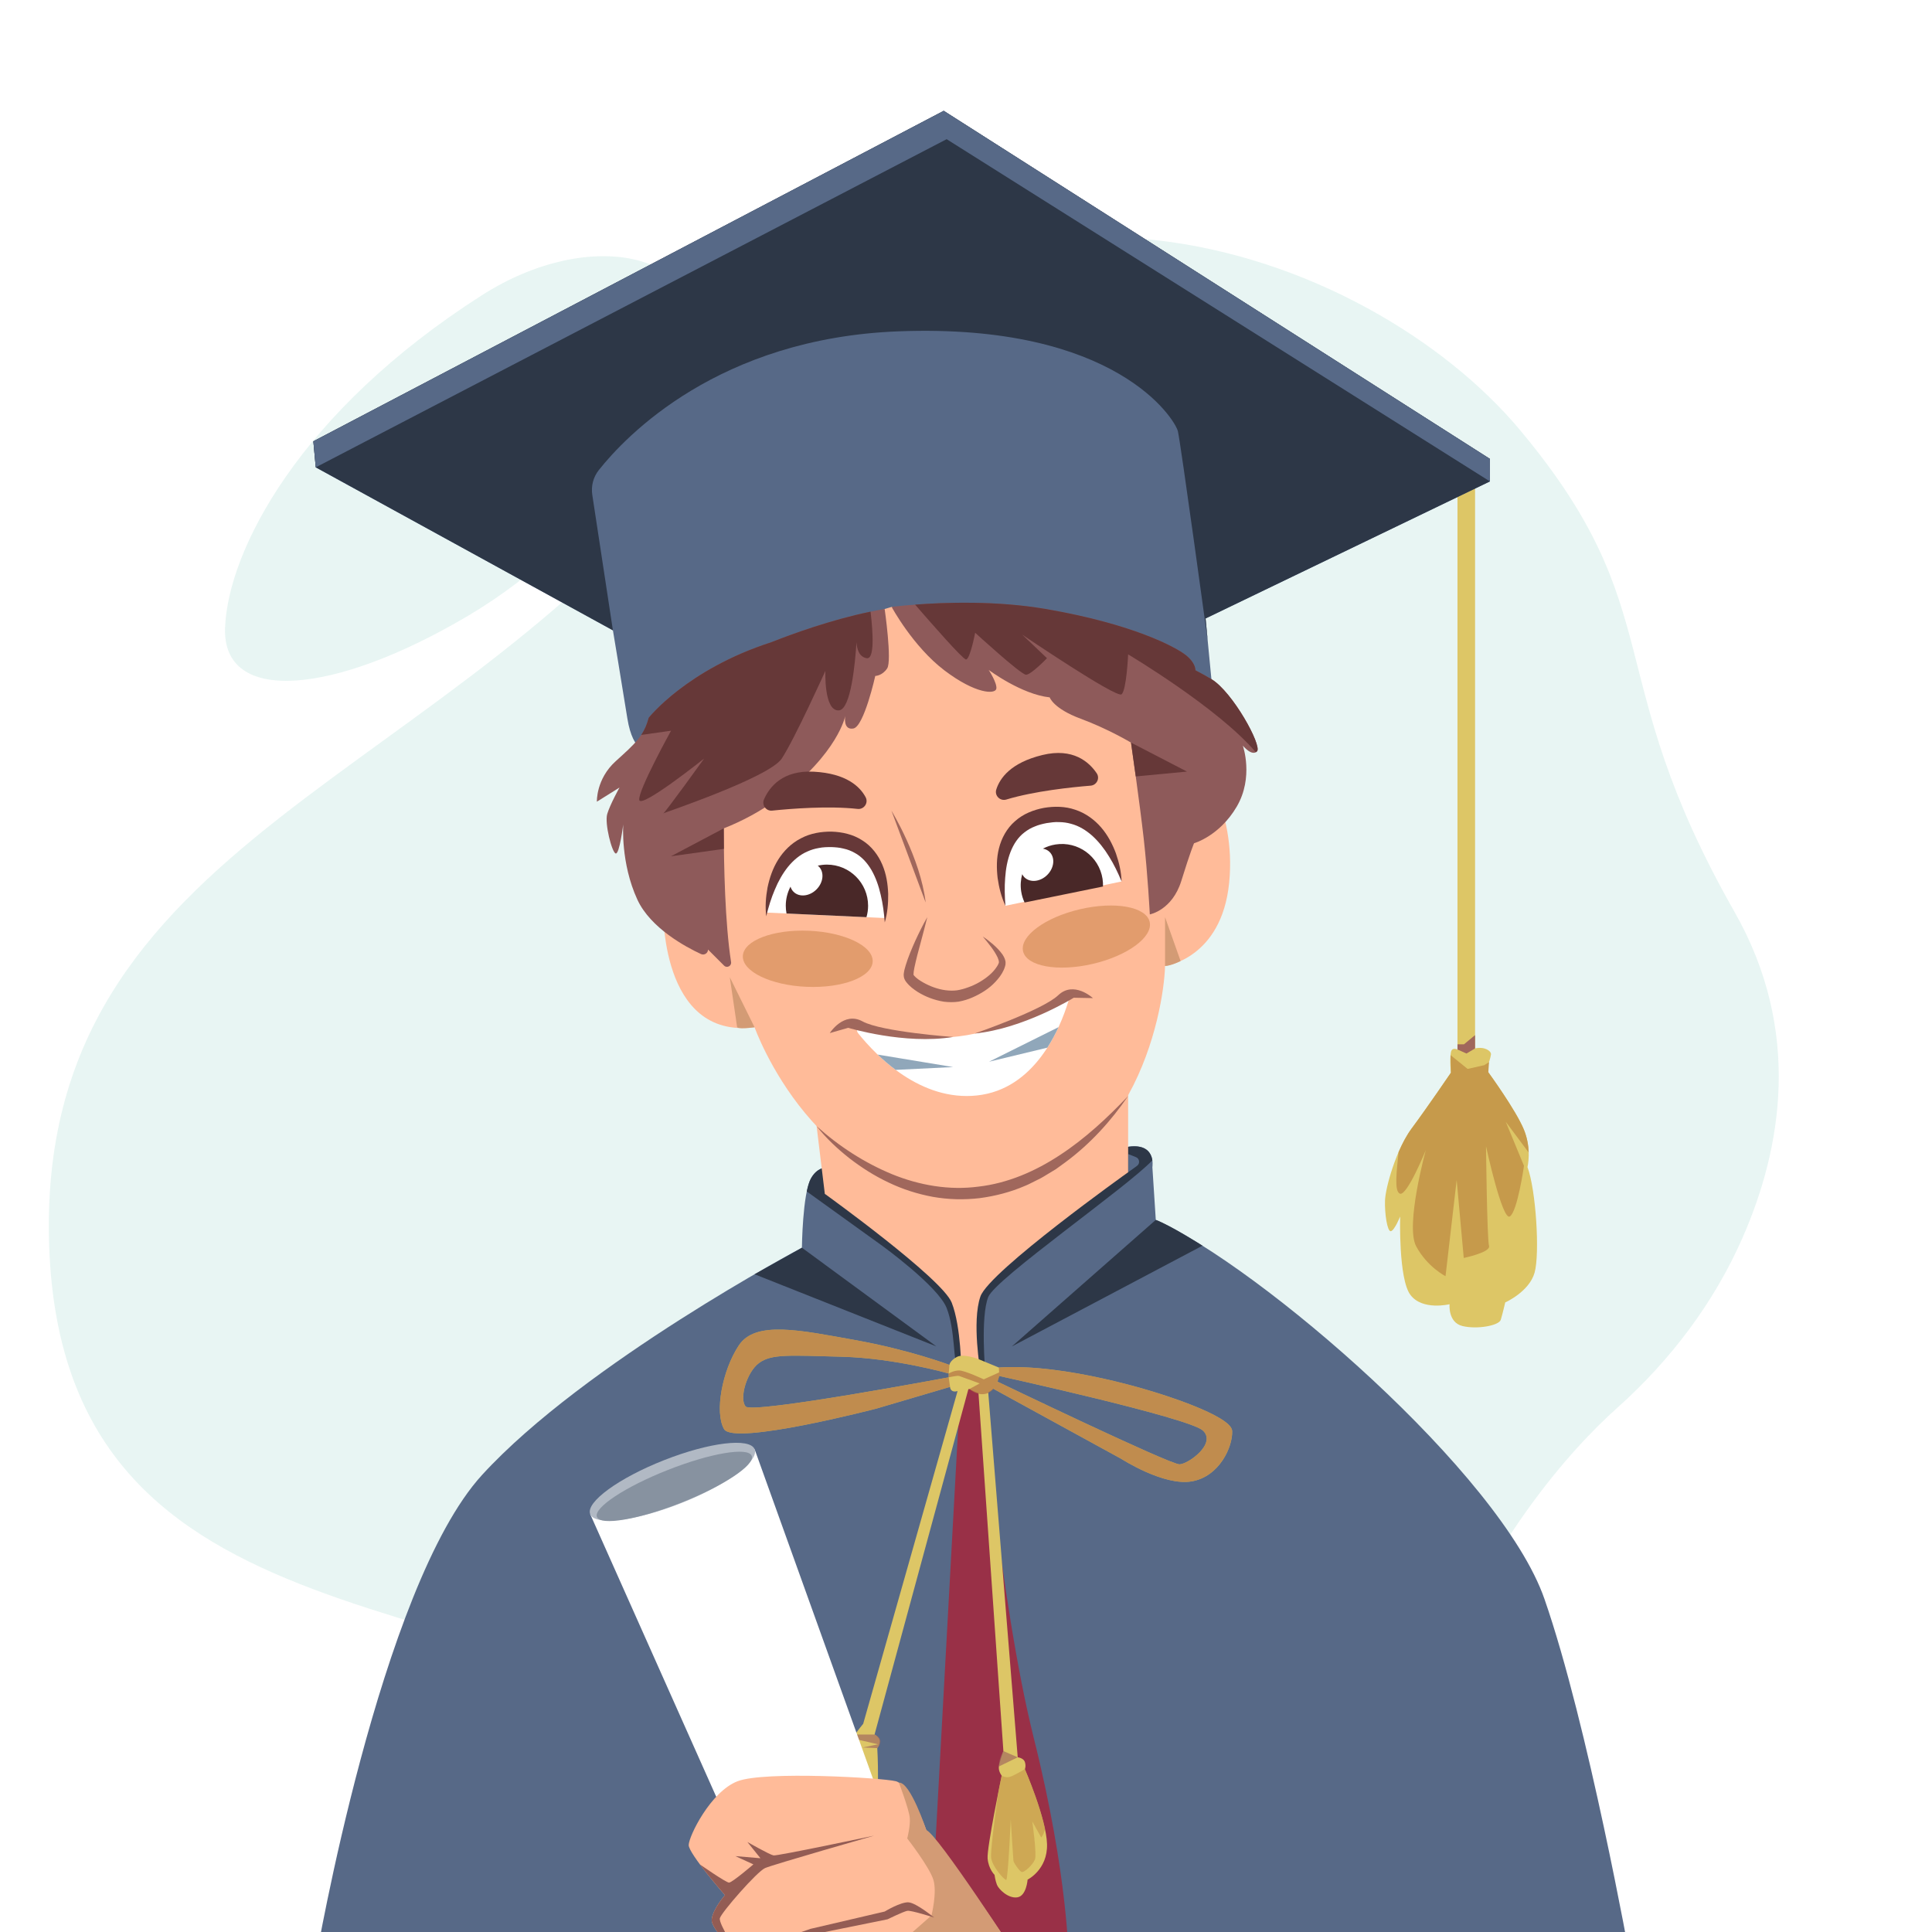 <?xml version="1.0" encoding="utf-8"?>
<!-- Generator: Adobe Illustrator 27.5.0, SVG Export Plug-In . SVG Version: 6.00 Build 0)  -->
<svg version="1.1" xmlns="http://www.w3.org/2000/svg" xmlns:xlink="http://www.w3.org/1999/xlink" x="0px" y="0px"
	 viewBox="0 0 500 500" style="enable-background:new 0 0 500 500;" xml:space="preserve">
<g id="BACKGROUND">
	<rect style="fill:#FFFFFF;" width="500" height="500"/>
</g>
<g id="OBJECTS">
	<g style="opacity:0.22;">
		<path style="fill:#94D3C7;" d="M418.533,364.359c13.804-12.334,25.127-27.285,32.538-44.262
			c9.91-22.702,15.431-53.154-2.178-84.104c-35.188-61.846-16.177-77.635-55.543-124.728
			c-39.366-47.094-142.863-85.088-209.069,3.401S8.98,215.661,12.731,322.563c3.75,106.902,117.086,84.976,184.773,134.332
			c67.687,49.357,145.615,48.826,170.066-14.072C384.598,399.019,406.689,374.941,418.533,364.359z"/>
		<path style="fill:#94D3C7;" d="M180.152,89.407c-1.744,12.82-23.913,49.148-58.905,69.89c-34.992,20.743-63.73,23.08-63.001,3.198
			c0.729-19.882,19.109-55.871,66.549-86.135C152.561,58.648,183.45,65.165,180.152,89.407z"/>
	</g>
	<g>
		<defs>
			<rect id="SVGID_1_" width="500" height="500"/>
		</defs>
		<clipPath id="SVGID_00000071522304662418230650000002135244221862611897_">
			<use xlink:href="#SVGID_1_"  style="overflow:visible;"/>
		</clipPath>
		<g style="clip-path:url(#SVGID_00000071522304662418230650000002135244221862611897_);">
			<g>
				<path style="fill:#DDC666;" d="M395.312,302.042c0,0,1.152-4.609-0.922-9.679c-2.074-5.07-9.218-14.864-9.218-14.864v-2.074
					c0,0,0.576-1.613,0.691-2.535c0.108-0.865-1.62-2.122-4.116-1.558V122.076h-4.553v149.533c-0.726-0.27-1.521-0.307-1.7,0.706
					c-0.346,1.959,0,5.3,0,5.3s-6.107,8.987-10.14,14.403c-4.033,5.415-6.798,15.325-6.913,18.666
					c-0.115,3.341,0.576,8.066,1.498,7.95c0.922-0.115,2.42-3.802,2.42-3.802s-0.461,16.131,2.65,20.279
					c3.111,4.148,10.14,2.42,10.14,2.42s-0.461,4.724,3.341,5.646c3.802,0.922,9.448-0.115,9.909-1.613
					c0.461-1.498,1.152-4.494,1.152-4.494s6.222-2.765,7.605-7.72S397.501,307.918,395.312,302.042z"/>
				<polygon style="fill:#A0675C;" points="377.194,271.608 379.521,272.652 381.747,271.332 381.747,267.888 378.869,270.27 
					377.194,270.27 				"/>
				<path style="fill:#C69A4B;" d="M395.62,298.265c-0.051-1.671-0.347-3.743-1.23-5.902c-2.074-5.07-9.218-14.864-9.218-14.864
					l0.184-2.618l-1.24,0.783l-4.302,0.973l-4.415-3.571l0.094,4.549c0,0-6.107,8.987-10.14,14.403
					c-1.277,1.714-2.425,3.88-3.404,6.144c-0.49,4.88-1.186,10.207,0.365,10.761c1.834,0.655,6.68-11.265,6.68-11.265
					s-5.37,19.517-2.489,24.887c2.882,5.37,7.597,7.728,7.597,7.728l2.882-24.887l1.834,20.171c0,0,7.049-1.441,6.537-3.144
					c-0.512-1.703-0.774-25.754-0.774-25.754s4.191,19.336,6.156,18.157c1.965-1.179,3.668-13.098,3.668-13.098l-4.715-11.396
					L395.62,298.265z"/>
			</g>
			<g>
				<path style="fill:#576987;" d="M215.571,302.239c0,0-3.525-1.183-5.706,2.76c-2.181,3.943-2.331,17.91-2.331,17.91
					s-56.298,29.856-82.769,58.797S81.706,507.353,81.706,507.353h340.235c0,0-10.941-61.059-22.235-93.529
					s-73.747-86.029-100.588-98.118l-0.882-13.633c0,0,1.235-7.014-7.412-5.073c-8.647,1.941-65.118,4.059-65.118,4.059
					L215.571,302.239z"/>
				<path style="fill:#2D3747;" d="M209.864,304.999c-0.433,0.783-0.784,1.964-1.072,3.348l19.442,13.998
					c0,0,14.521,10.504,16.755,16.16c2.233,5.656,1.695,13.909,2.907,16.382c1.212,2.472,3.016,1.211,3.016,1.211
					s-2.208-15.303-2.343-16.784c-0.135-1.481-4.983-17.238-4.983-17.238l-22.355-14.275l-6.06-4.421l-0.669-1.302
					C213.288,302.037,211.291,302.419,209.864,304.999z"/>
				<path style="fill:#2D3747;" d="M254.986,354.888c0,0-1.272-13.982,0.762-19.207c1.842-4.732,35.805-28.329,42.482-35.388
					c-0.285-1.932-1.674-4.58-7.406-3.293c-1.112,0.25-3.021,0.502-5.494,0.753l-19.869,17.953L252.593,329L250,342.712
					l1.649,14.852L254.986,354.888z"/>
				<g>
					<g>
						<polygon style="fill:#2D3747;" points="213.462,308.968 211.337,306.529 212.877,304.143 						"/>
						<path style="fill:#576987;" d="M291.96,303.381l2.299-1.657c0.833-0.6,0.673-1.884-0.282-2.262l-2.017-0.797V303.381z"/>
					</g>
					<path style="fill:#2D3747;" d="M299.118,315.706l-37.24,32.747l49.322-26.067C311.2,322.386,302.799,317.018,299.118,315.706z"
						/>
					<polygon style="fill:#2D3747;" points="207.534,322.909 242.344,348.453 195.282,329.777 					"/>
				</g>
			</g>
			<path style="fill:#993047;" d="M253.724,354.888c0,0,4.798,58.81,13.831,94.969c9.033,36.159,8.994,57.496,8.994,57.496h-36.12
				l8.347-152.465H253.724z"/>
			<path style="fill:#FFBB99;" d="M291.96,273.691v29.69c0,0-35.988,25.641-38.237,32.164c-2.249,6.523,0,19.343,0,19.343h-4.948
				c0,0,0-11.471-2.474-17.769c-2.474-6.298-32.839-28.151-32.839-28.151l-3.598-29.663l69.275-0.216L291.96,273.691z"/>
			<path style="fill:#FFBB99;" d="M171.635,234.8c0,0-1.059,34.235,23.647,31.059c0,0,15.882,44.823,56.824,43.059
				c40.941-1.765,49.059-46.893,49.412-58.917c0,0,14.629-1.867,16.588-21.553s-8.471-32.131-8.471-32.131l-46.218-39.678
				l-18.427-9.367l-35.943,0.353l-16.792,30.462l-17.443,35.891L171.635,234.8z"/>
			<g>
				<path style="fill:#576987;" d="M167.956,194.489c0,0-4.107,0.747-5.6-8.586c-1.493-9.333-3.733-22.773-3.733-22.773
					l-76.904-42.185l-0.623-6.738l163.14-85.521l141.353,90.079v5.824L312,160.059l2.647,27.529l-59.824-25.941l-24.069-4.579
					l-1.808,0.535L188.824,180L167.956,194.489z"/>
				<path style="fill:#2D3747;" d="M232.529,85.748c56.448-2.162,71.583,22.865,72.304,25.846
					c0.721,2.981,7.712,54.137,7.712,54.137l0,0L312,160.059l73.588-35.471v-5.824L244.235,28.685l-163.14,85.521l0.623,6.738
					l76.904,42.185l-5.338-35.062c-0.347-2.279,0.255-4.603,1.687-6.41C161.965,112.836,185.982,87.531,232.529,85.748z"/>
				<polygon style="fill:#576987;" points="244.235,28.685 81.096,114.207 81.718,120.945 244.99,36.02 385.588,124.588 
					385.588,118.765 				"/>
			</g>
			<g>
				<g>
					<path style="fill:#8E5A5A;" d="M199.592,166.217C199.592,166.217,199.592,166.217,199.592,166.217
						c-21.898,7.064-31.714,19.564-31.714,19.564c-1.219,4.631-3.412,6.581-8.531,11.213c-5.119,4.631-4.875,10.481-4.875,10.481
						l5.85-3.656c0,0-2.438,4.387-3.169,6.825c-0.731,2.438,1.219,9.994,2.194,10.238c0.975,0.244,1.95-7.556,1.95-7.556
						s-0.731,9.994,3.656,19.5c3.407,7.381,12.543,12.264,16.459,14.078c0.851,0.394,1.822-0.222,1.822-1.159l4.156,4.156
						c0.734,0.734,1.97,0.097,1.81-0.929c-1.565-10.014-1.874-25.029-1.893-34.591c4.706-1.858,9.718-4.471,14.435-8.034
						c15.222-11.497,17.003-21.052,17.003-21.052s-0.648,3.725,2.105,3.239c2.753-0.486,5.668-13.603,5.668-13.603
						s1.781,0,3.077-1.943c1.296-1.943-0.648-15.384-0.648-15.384C217.34,159.557,205.495,163.873,199.592,166.217z"/>
					<path style="fill:#8E5A5A;" d="M313.489,175.746c-1.436-0.855-2.835-1.619-4.121-2.284l0.001,0c0,0,0.174-1.793-2.456-3.898
						c-2.631-2.105-13.75-8.088-36.303-11.96c-19.204-3.297-39.854-0.535-39.854-0.535s5.524,10.259,13.679,16.441
						c8.155,6.182,13.153,6.182,13.416,4.735c0.263-1.447-1.973-4.867-1.973-4.867s8.418,6.314,15.784,7.103
						c0,0,0.921,2.894,8.023,5.524c7.103,2.631,13.022,6.182,13.022,6.182s2.236,15.521,3.288,24.86
						c1.052,9.339,1.578,19.598,1.578,19.598s5.788-1.052,8.155-8.681c2.368-7.629,3.288-9.733,3.288-9.733s6.577-1.842,11.049-9.47
						c4.472-7.629,1.578-15.784,1.578-15.784s2.368,2.894,3.683,1.447C326.642,192.977,319.013,179.034,313.489,175.746z"/>
				</g>
				<path style="fill:#663838;" d="M199.591,166.217c-21.898,7.064-31.714,19.564-31.714,19.564
					c-0.464,1.762-1.07,3.136-1.924,4.417l7.713-1.089c0,0-8.562,15.477-8.232,17.904c0.329,2.426,16.794-10.697,16.794-10.697
					s-10.208,14.198-10.601,14.204s27.395-9.227,30.688-14.204c3.293-4.978,11.292-22.683,11.292-22.683s-0.425,10.537,3.527,10.208
					c3.089-0.257,4.193-12.387,4.527-17.67c0.085,1.722,0.613,3.795,2.608,4.169c2.09,0.392,1.693-6.442,1.029-12.044
					C214.924,160.445,204.877,164.119,199.591,166.217C199.592,166.217,199.592,166.217,199.591,166.217z"/>
				<path style="fill:#663838;" d="M313.489,175.746c-1.436-0.855-2.835-1.619-4.121-2.284l0.001,0c0,0,0.174-1.793-2.456-3.898
					c-2.631-2.105-13.75-8.088-36.303-11.96c-12.803-2.198-26.241-1.703-33.782-1.129c4.081,4.715,12.382,14.194,13.173,14.194
					c1.052,0,2.369-6.915,2.369-6.915s11.855,10.867,13.172,10.867s5.418-4.281,5.418-4.281l-6.406-6.092
					c0,0,24.421,16.554,25.712,15.439c1.291-1.115,1.695-10.335,1.695-10.335s23.362,13.893,33.04,25.327
					c0.113-0.063,0.224-0.142,0.326-0.254C326.642,192.977,319.013,179.034,313.489,175.746z"/>
				<polygon style="fill:#663838;" points="187.306,214.38 173.648,221.604 187.347,219.685 				"/>
				<polygon style="fill:#663838;" points="292.706,192.188 307.194,199.684 293.932,200.94 				"/>
			</g>
			<g>
				<path style="fill:#E29C6D;" d="M297.531,238.57c0.909,3.906-5.687,8.78-14.734,10.885c-9.046,2.105-17.117,0.645-18.026-3.261
					c-0.909-3.906,5.687-8.78,14.734-10.885C288.552,233.204,296.622,234.663,297.531,238.57z"/>
				
					<ellipse transform="matrix(0.043 -0.999 0.999 0.043 -47.802 446.314)" style="fill:#E29C6D;" cx="209.059" cy="248.108" rx="7.262" ry="16.818"/>
				<g>
					<g>
						<path style="fill:#663838;" d="M282.257,203.328c-4.879,0.393-14.577,1.399-21.82,3.591c-1.605,0.486-3.106-1.012-2.597-2.609
							c0.94-2.95,3.766-6.929,11.94-8.915c7.926-1.926,12.09,1.815,14.053,4.733C284.71,201.432,283.823,203.202,282.257,203.328z"
							/>
						<path style="fill:#663838;" d="M199.835,209.786c4.87-0.501,14.587-1.276,22.107-0.438c1.666,0.186,2.87-1.56,2.079-3.038
							c-1.461-2.729-4.964-6.128-13.363-6.594c-8.076-0.448-11.5,3.91-12.922,7.129
							C197.085,208.318,198.232,209.951,199.835,209.786z"/>
					</g>
					<g>
						<g>
							<path style="fill:#FFFFFF;" d="M198.224,236.165l30.68,1.418c0,0,2.061-20.045-13.796-21.424
								C199.252,214.781,198.438,233.287,198.224,236.165z"/>
						</g>
						<path style="fill:#663838;" d="M228.975,238.727c-0.189-2.456-0.494-4.852-1.049-7.156c-0.523-2.298-1.294-4.512-2.4-6.418
							c-1.11-1.901-2.552-3.482-4.347-4.444c-0.887-0.495-1.842-0.878-2.867-1.092c-1.006-0.264-2.085-0.353-3.165-0.394
							c-1.084,0-2.172,0.018-3.204,0.237c-1.042,0.172-2.051,0.47-2.996,0.907c-1.919,0.825-3.578,2.225-4.989,3.935
							c-1.388,1.732-2.54,3.766-3.438,5.947c-0.934,2.176-1.636,4.486-2.217,6.88c-0.306-2.461-0.115-4.966,0.337-7.447
							c0.515-2.464,1.341-4.939,2.749-7.193c1.4-2.239,3.406-4.27,5.896-5.532c2.471-1.318,5.287-1.767,7.955-1.731
							c2.665,0.084,5.502,0.684,7.894,2.244c2.424,1.501,4.176,3.858,5.204,6.301c1.057,2.461,1.428,5.048,1.526,7.56
							C229.895,233.849,229.666,236.346,228.975,238.727z"/>
						<path style="fill:#492828;" d="M214.011,223.762c-0.821,0-1.616,0.102-2.384,0.277c0.093,0.074,0.194,0.133,0.28,0.218
							c1.47,1.47,1.198,4.125-0.607,5.931c-1.806,1.805-4.461,2.077-5.931,0.607c-0.377-0.376-0.635-0.832-0.787-1.33
							c-0.778,1.479-1.224,3.161-1.224,4.949c0,0.683,0.07,1.349,0.193,1.996l20.689,0.956c0.27-0.938,0.423-1.927,0.423-2.952
							C224.664,228.532,219.894,223.762,214.011,223.762z"/>
					</g>
					<g>
						<path style="fill:#FFFFFF;" d="M290.265,228.119l-30.061,6.296c0,0-5.234-19.459,10.199-23.351
							C285.836,207.173,289.594,225.312,290.265,228.119z"/>
						<path style="fill:#663838;" d="M260.204,234.415c-1.049-2.246-1.66-4.678-2.017-7.174c-0.289-2.497-0.32-5.11,0.346-7.704
							c0.641-2.572,2.009-5.17,4.173-7.026c2.124-1.909,4.835-2.938,7.455-3.431c2.631-0.446,5.482-0.435,8.126,0.487
							c2.655,0.865,4.949,2.563,6.677,4.56c1.738,2.011,2.935,4.329,3.822,6.685c0.828,2.382,1.402,4.828,1.478,7.307
							c-0.943-2.276-1.991-4.451-3.249-6.457c-1.223-2.017-2.674-3.85-4.312-5.348c-1.657-1.473-3.512-2.601-5.534-3.121
							c-1.001-0.287-2.043-0.426-3.1-0.435c-1.053-0.058-2.131,0.092-3.202,0.259c-1.061,0.207-2.113,0.46-3.066,0.876
							c-0.98,0.37-1.865,0.895-2.665,1.52c-1.626,1.227-2.808,3.011-3.612,5.06c-0.8,2.053-1.222,4.359-1.385,6.711
							C259.947,229.545,260.013,231.96,260.204,234.415z"/>
						<path style="fill:#492828;" d="M285.335,227.43c-0.909-5.813-6.357-9.789-12.17-8.88c-1.171,0.183-2.263,0.558-3.26,1.075
							c0.655,0.118,1.26,0.392,1.736,0.868c1.47,1.47,1.198,4.126-0.607,5.931c-1.806,1.805-4.461,2.077-5.931,0.607
							c-0.234-0.234-0.408-0.505-0.554-0.79c-0.392,1.416-0.505,2.933-0.263,4.479c0.158,1.013,0.462,1.966,0.874,2.851l20.293-4.14
							C285.474,228.774,285.441,228.105,285.335,227.43z"/>
					</g>
				</g>
				<g>
					<path style="fill:#FFFFFF;" d="M222.078,267.395c-0.806-1.003,0.201-2.432,1.416-2.009c5.382,1.876,15.48,4.44,26.768,2.511
						c11.503-1.966,20.042-7.126,24.259-10.163c0.992-0.714,2.326,0.244,1.968,1.412c-2.226,7.276-8.69,22.773-23.664,24.36
						C238.316,285.044,227.001,273.522,222.078,267.395z"/>
					<g>
						<path style="fill:#A0675C;" d="M246.662,268.368c0,0-18.529-1.342-23.419-4.026c-4.89-2.684-8.499,3.021-8.499,3.021
							l4.773-1.367C219.518,265.997,234.106,270.421,246.662,268.368z"/>
						<path style="fill:#A0675C;" d="M252.259,267.471c0,0,17.564-6.052,21.601-9.901c4.037-3.849,8.99,0.739,8.99,0.739
							l-4.964-0.096C277.885,258.213,264.921,266.232,252.259,267.471z"/>
					</g>
					<g>
						<path style="fill:#90A7BA;" d="M231.804,276.884l14.859-0.733l-19.519-3.224C228.536,274.26,230.093,275.611,231.804,276.884z
							"/>
						<path style="fill:#90A7BA;" d="M273.946,265.824l-17.985,8.946l15.089-3.636C272.188,269.36,273.148,267.553,273.946,265.824z
							"/>
					</g>
					<path style="fill:#A0675C;" d="M239.981,237.367c-0.527,2.215-1.145,4.387-1.712,6.568c-0.589,2.165-1.181,4.35-1.621,6.471
						c-0.055,0.266-0.107,0.53-0.136,0.781c-0.032,0.25-0.087,0.526-0.08,0.727l-0.019,0.323c0.013,0.049,0.026,0.032,0.009,0.054
						c0.011,0.033,0.048,0.09,0.193,0.256c0.515,0.596,1.428,1.227,2.307,1.714c1.794,1.014,3.79,1.746,5.789,2.007
						c0.996,0.124,1.99,0.148,2.952,0.024c0.917-0.139,1.95-0.419,2.933-0.788c1.977-0.693,3.811-1.763,5.397-3.099
						c0.786-0.67,1.491-1.445,2.016-2.268c0.142-0.204,0.242-0.413,0.347-0.618l0.124-0.302c0.001-0.058,0.015-0.112,0.04-0.173
						c0.013-0.324-0.134-0.802-0.337-1.261c-0.898-1.89-2.395-3.662-3.831-5.399c0.957,0.621,1.86,1.32,2.724,2.079
						c0.862,0.766,1.678,1.584,2.389,2.595c0.332,0.527,0.661,1.096,0.776,1.901c0.003,0.22-0.005,0.446-0.025,0.67l-0.121,0.506
						c-0.101,0.317-0.208,0.635-0.347,0.92c-0.53,1.174-1.3,2.142-2.13,3.036c-1.665,1.797-3.768,3.091-5.976,4.055
						c-1.105,0.483-2.247,0.832-3.549,1.079c-1.274,0.185-2.547,0.164-3.788,0.015c-2.465-0.39-4.77-1.261-6.847-2.552
						c-1.033-0.688-2.006-1.369-2.913-2.53c-0.207-0.266-0.492-0.699-0.607-1.208c-0.041-0.258-0.072-0.556-0.067-0.787l0.069-0.518
						c0.042-0.363,0.13-0.635,0.201-0.938c0.07-0.303,0.156-0.586,0.244-0.865c0.68-2.247,1.582-4.321,2.505-6.401
						C237.85,241.379,238.838,239.339,239.981,237.367z"/>
					<path style="fill:#A0675C;" d="M239.559,233.572l-8.856-23.774C230.704,209.797,238.193,221.974,239.559,233.572z"/>
					<path style="fill:#A0675C;" d="M211.337,291.445c5.833,5.262,12.464,9.517,19.56,12.449c7.099,2.89,14.814,4.202,22.323,3.203
						c7.531-0.861,14.703-3.952,21.114-8.189c6.46-4.219,12.207-9.563,17.626-15.262c-4.45,6.485-9.839,12.434-16.286,17.182
						l-2.431,1.763l-2.577,1.558c-0.434,0.253-0.853,0.533-1.3,0.763l-1.352,0.675c-0.91,0.431-1.785,0.942-2.729,1.307
						c-3.711,1.609-7.679,2.639-11.704,3.178c-4.036,0.475-8.147,0.381-12.14-0.326c-3.985-0.737-7.865-1.974-11.481-3.718
						c-3.634-1.708-7.02-3.867-10.162-6.296C216.684,297.272,213.771,294.548,211.337,291.445z"/>
				</g>
				<g>
					<path style="fill:#D39B75;" d="M195.282,265.858l-6.417-12.966l1.908,12.966C190.774,265.858,191.043,266.419,195.282,265.858z
						"/>
					<path style="fill:#D39B75;" d="M301.517,250v-12.633l4.022,11.347C305.539,248.715,303.13,249.943,301.517,250z"/>
				</g>
			</g>
			<g>
				<path style="fill:#DDC666;" d="M299.294,360.441c0,0-23.465-7.676-40.806-6.529l-5.212-2.149c0,0-3.848-1.548-5.644-0.585
					c-1.796,0.962-1.924,2.053-1.924,2.053s-10.468-3.935-24.511-6.443c-14.043-2.508-25.678-5.116-29.991,1.404
					s-6.319,17.353-3.812,21.666c2.508,4.313,39.42-5.316,39.42-5.316l19.058-5.617c0,0-0.008,1.214,1.304,1.204l0.639-0.112
					l-24.425,86.112c0,0-2.126,2.516-2.554,3.581c-0.428,1.065-0.015,2.246-0.015,2.246s-9.994,16.282-10.699,18.935
					c-0.705,2.654,0.251,4.592,0.251,4.592s-0.313,1.388-0.286,2.617s1.513,4.391,3.863,4.862c2.35,0.472,4.057-3.415,4.057-3.415
					s5.765-0.642,7.843-6.928c2.077-6.286,1.185-20.207,1.185-20.207s0.601-0.627,0.628-1.743c0.027-1.116-1.329-1.771-1.329-1.771
					l24.278-89.373l0.3-0.053c0,0,1.154,0.706,2.315,1.072l6.449,92.634c0,0-1.147,3.088-1.188,4.235
					c-0.041,1.147,0.747,2.118,0.747,2.118s-3.882,18.706-3.645,21.441c0.237,2.735,1.792,4.235,1.792,4.235
					s0.177,1.412,0.618,2.559c0.441,1.147,2.912,3.618,5.282,3.265c2.371-0.353,2.659-4.588,2.659-4.588s5.206-2.559,5.029-9.176
					c-0.176-6.618-5.735-19.412-5.735-19.412s0.353-0.794,0-1.853s-1.851-1.216-1.851-1.216l-7.632-94.449
					c0.79-0.42,1.277-0.953,1.277-0.953l33.177,18.177c0,0,10.941,7.059,18.176,5.823c7.235-1.235,10.676-9,10.5-13.059
					C318.706,366.265,299.294,360.441,299.294,360.441z M245.524,356.451c0,0-50.808,9.542-52.543,7.559
					c-1.735-1.983,0.248-8.922,3.47-11.277c3.222-2.354,7.683-1.983,21.438-1.611c13.755,0.372,27.634,4.337,27.634,4.337V356.451z
					 M305.275,378.972c-2.355,0.124-47.117-21.407-47.117-21.407l0.435-1.466c0,0,49.123,10.78,52.717,14.126
					C314.903,373.571,307.629,378.848,305.275,378.972z"/>
				<g style="opacity:0.67;">
					<path style="fill:#B27042;" d="M221.198,346.787c-14.043-2.508-25.678-5.116-29.991,1.404s-6.319,17.353-3.812,21.666
						c2.508,4.313,39.42-5.316,39.42-5.316l19.058-5.617l-0.354-2.471c-0.246,0.046-50.806,9.536-52.537,7.558
						c-1.735-1.983,0.248-8.922,3.47-11.277c3.222-2.354,7.683-1.983,21.438-1.611c12.914,0.349,26.09,3.908,27.634,4.337
						l0.184-2.23C245.708,353.23,235.24,349.294,221.198,346.787z"/>
					<path style="fill:#B27042;" d="M299.294,360.441c0,0-23.465-7.676-40.806-6.529c0,0,0.051,0.32,0.083,1.271l-3.97,1.787
						c0,0-4.933-2.295-6.372-2.295c-1.439,0-2.705,0.785-2.705,0.785v0.991c0,0,2.26-0.504,2.705-0.352
						c0.445,0.151,5.31,1.932,5.31,1.932l-2.627,1.439c0,0,1.496,1.507,3.586,1.336c1.214-0.1,2.012-0.636,2.609-1.381
						l33.098,18.134c0,0,10.941,7.059,18.176,5.823c7.235-1.235,10.676-9,10.5-13.059
						C318.706,366.265,299.294,360.441,299.294,360.441z M305.275,378.972c-2.323,0.122-45.94-20.841-47.09-21.394
						c-0.068,0.141-0.144,0.28-0.222,0.417c0.066-0.142,0.132-0.284,0.194-0.43c0.253-0.595,0.394-1.079,0.472-1.458
						c1.511,0.332,49.143,10.825,52.68,14.118C314.903,373.571,307.629,378.848,305.275,378.972z"/>
					<g>
						<path style="fill:#A0675C;" d="M259.676,453.177l3.708,1.608l-4.896,2.388C258.488,457.172,258.431,455.308,259.676,453.177z"
							/>
						<path style="fill:#C69A4B;" d="M270.43,473.278c-0.643-3.04-1.757-6.462-2.791-9.313c-1.234-3.22-2.404-6.113-2.404-6.113
							s-2.894,1.742-3.967,2.019c-1.073,0.277-2.033-0.342-2.033-0.342s-0.754,3.724-0.842,4.163
							c-0.003,0.014-0.006,0.028-0.008,0.043c-0.054,0.28-2.066,14.554-1.893,16.905c0.173,2.354,3.427,5.919,3.911,5.884
							c0.485-0.035,1.177-15.646,1.177-15.646s0.623,10.073,0.692,10.661c0.069,0.588,1.454,2.561,2.077,2.908
							c0.623,0.346,2.977-1.869,3.496-3.219c0.519-1.35-0.692-9.83-0.692-9.83l2.319,4.154
							C269.472,475.552,270.23,474.634,270.43,473.278z"/>
						<path style="fill:#A0675C;" d="M226.335,448.897h-5.047l-0.587,1.012l6.547,1.518l-3.989,0.824l3.776,0.161
							C227.035,452.411,229.28,450.226,226.335,448.897z"/>
					</g>
				</g>
			</g>
			<g>
				<polygon style="fill:#FFFFFF;" points="226.663,462.385 195.301,375.073 152.742,391.86 189.516,474.32 				"/>
				<path style="fill:#B1B9C4;" d="M195.301,375.073c1.212,3.073-7.332,9.322-19.085,13.958c-11.752,4.636-22.262,5.903-23.474,2.83
					c-1.212-3.073,7.332-9.322,19.085-13.958C183.579,373.266,194.089,372,195.301,375.073z"/>
				
					<ellipse transform="matrix(0.93 -0.367 0.367 0.93 -129.017 90.883)" style="fill:#8792A0;" cx="174.532" cy="384.781" rx="21.535" ry="4.571"/>
			</g>
			<g>
				<path style="fill:#FFBB99;" d="M263.857,507.353c0,0-16.529-25.23-24.123-33.718c0,0-4.318-11.764-7.892-12.657
					c-3.574-0.894-33.951-2.68-40.95,0c-6.999,2.68-12.657,14.295-12.657,16.529c0,2.234,9.381,12.955,9.381,12.955
					s-3.127,3.574-3.425,6.254c-0.298,2.68,6.85,8.935,6.85,8.935v1.703H263.857z"/>
				<path style="fill:#D39B75;" d="M232.636,461.345c0,0,2.652,7.008,2.818,9.156c0.165,2.148-0.661,5.287-0.661,5.287
					s5.785,7.429,6.775,10.737c0.99,3.307-0.503,9.191-0.503,9.191l-13.212,11.637h36.003c0,0-21.33-32.897-24.123-33.718
					C239.734,473.635,235.601,461.112,232.636,461.345z"/>
				<g>
					<path style="fill:#935C54;" d="M186.297,496.439c0.362-1.461,9.595-12.058,11.696-12.981s28.226-8.394,28.226-8.394
						s-25.029,5.298-26.034,5.115c-1.005-0.183-6.76-3.471-6.76-3.471l3.38,4.202l-6.486-0.548l4.659,2.137
						c0,0-5.481,4.715-6.303,4.715c-0.822,0-7.537-4.713-7.538-4.714c2.755,3.708,6.479,7.963,6.479,7.963s-3.127,3.574-3.425,6.254
						c-0.298,2.68,6.85,8.935,6.85,8.935S185.935,497.9,186.297,496.439z"/>
					<path style="fill:#935C54;" d="M235.171,492.328c-2.01-0.183-6.212,2.375-6.212,2.375l-19.183,4.476l-18.736,6.471v1.703
						l19.284-6.712l19.366-3.928c0,0,4.111-2.01,5.115-2.192c1.005-0.183,6.942,1.736,6.942,1.736S237.181,492.511,235.171,492.328z
						"/>
				</g>
			</g>
		</g>
	</g>
</g>
</svg>

